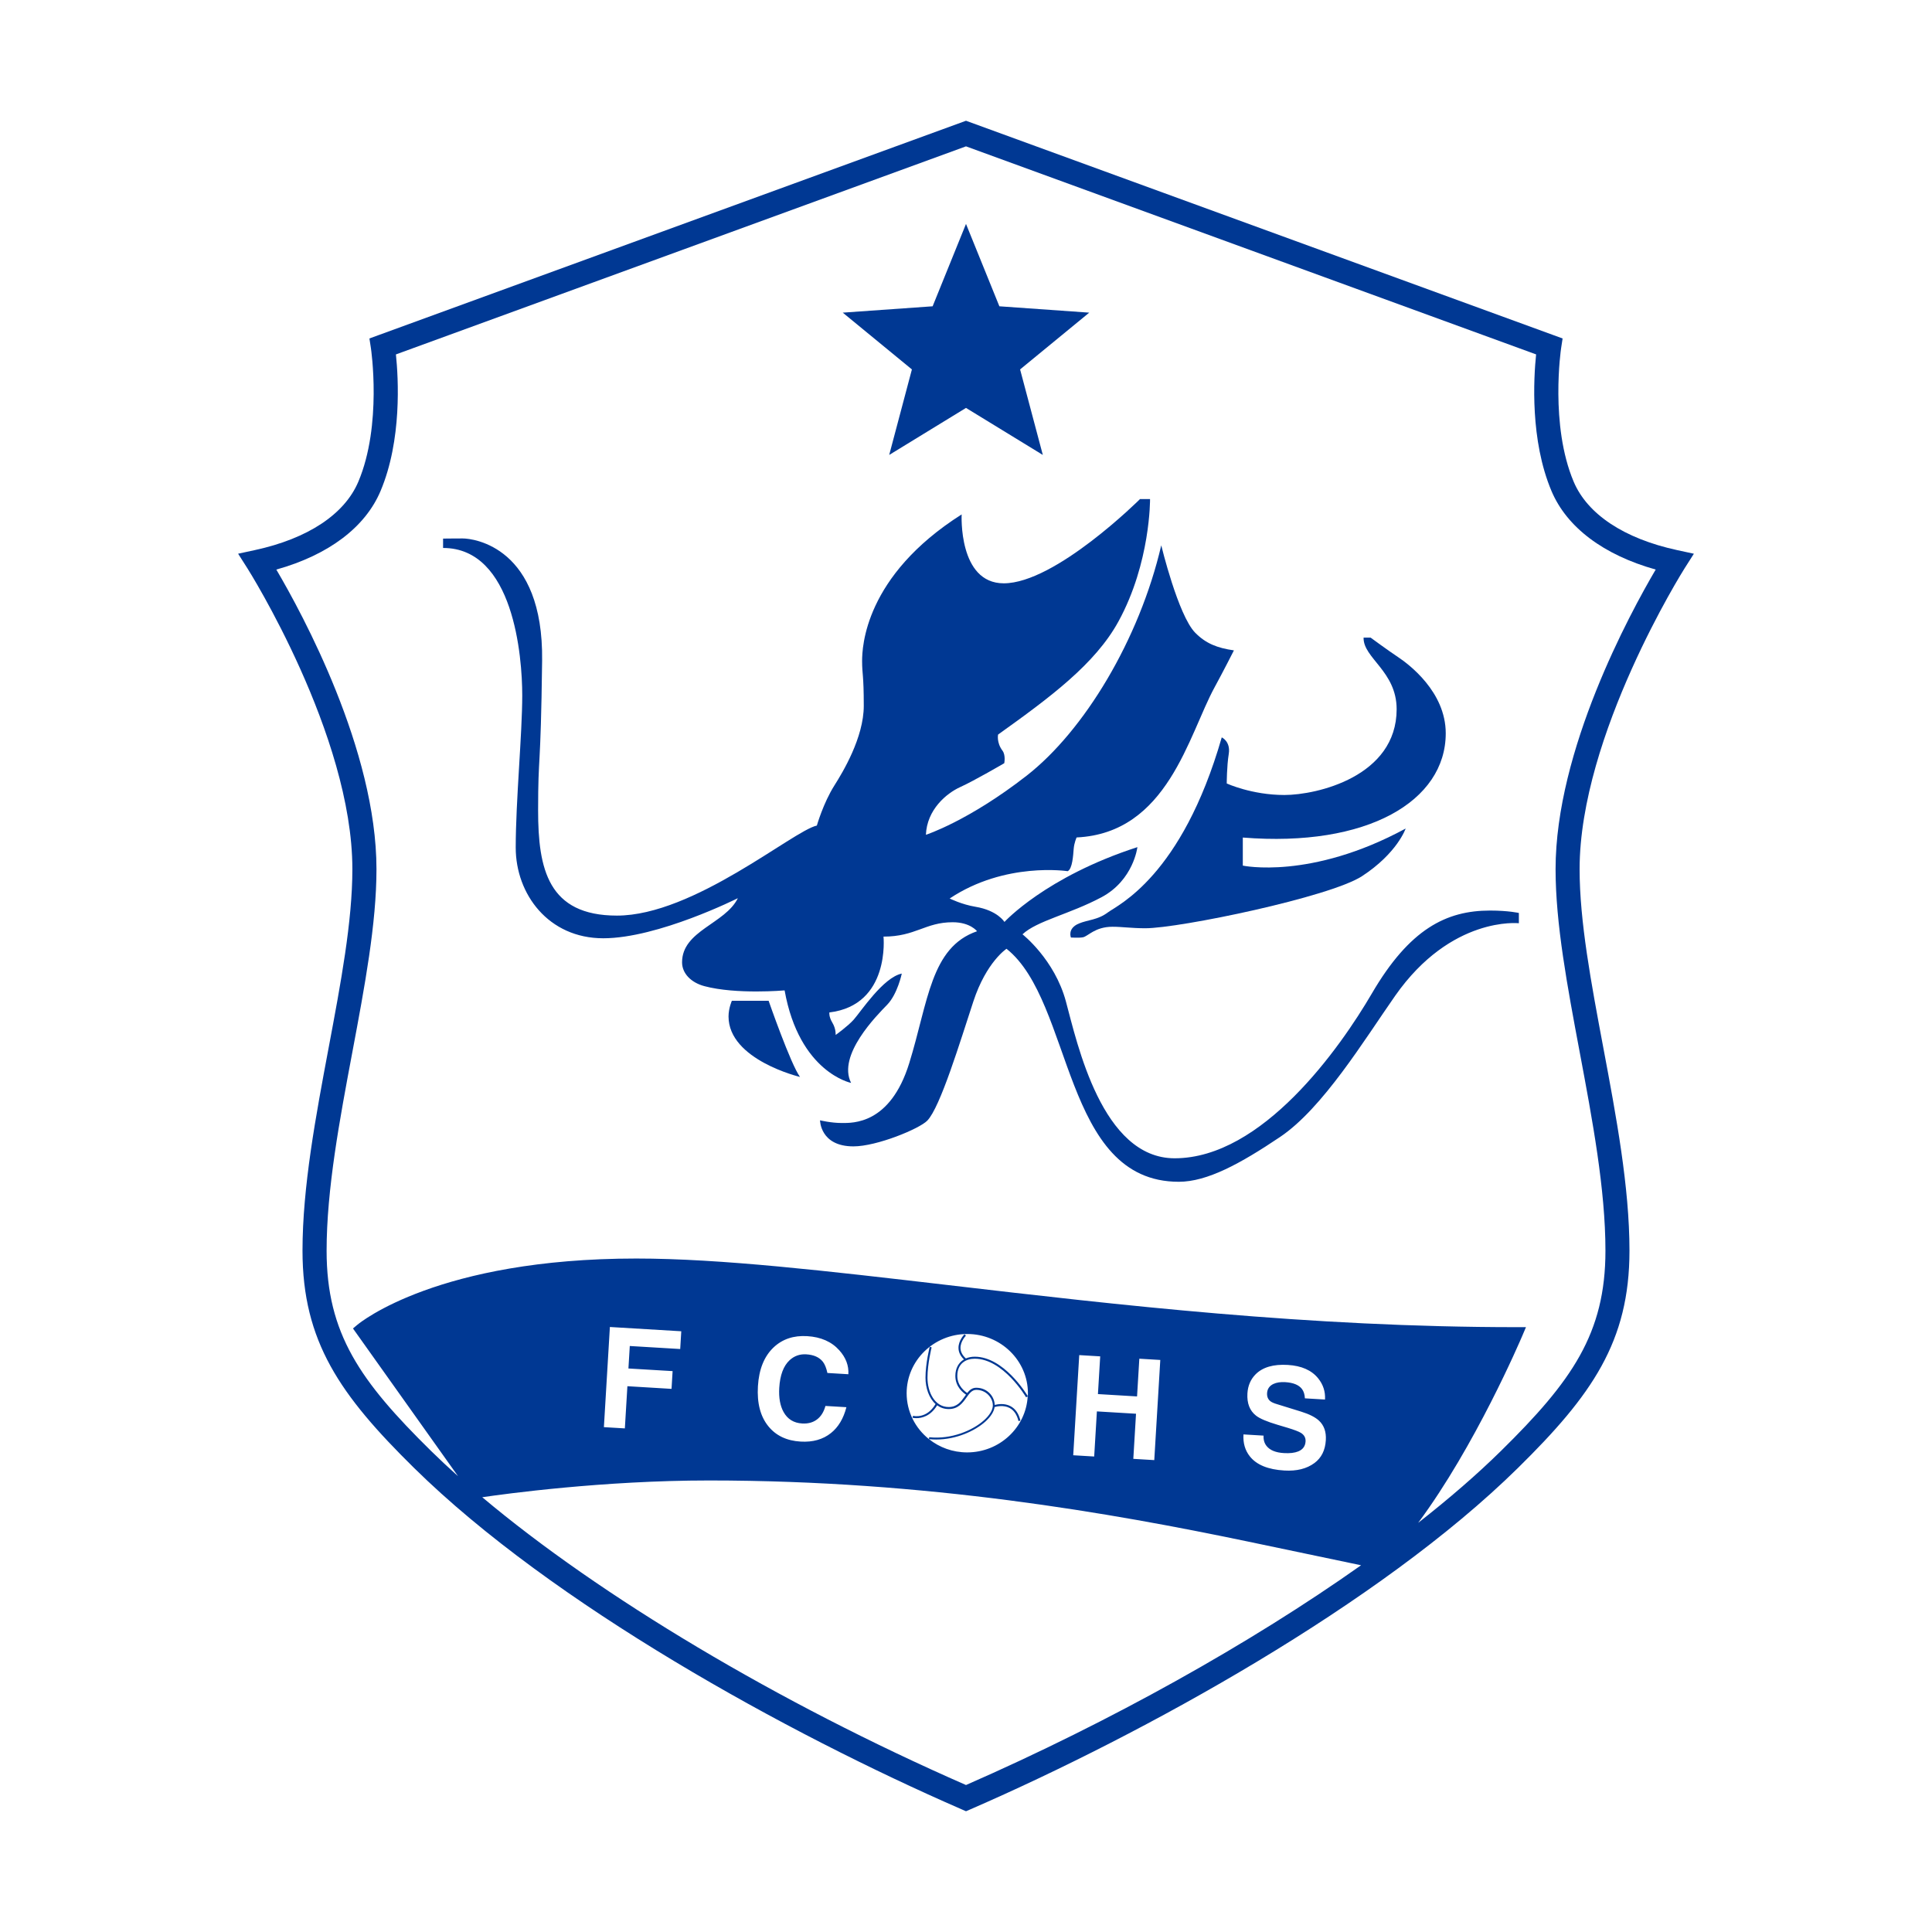 <?xml version="1.0" encoding="utf-8"?>
<!-- Created by @FCLOGO 2022-06-15 23:22:27 . https://fclogo.top/ -->
<!-- FOR PERSONAL USE ONLY NOT FOR COMMERCIAL USE -->
<svg version="1.1" xmlns="http://www.w3.org/2000/svg" xmlns:xlink="http://www.w3.org/1999/xlink" x="0px" y="0px"
	 viewBox="0 0 800 800" enable-background="new 0 0 800 800" xml:space="preserve">
<g>
	<polygon fill="#003893" points="368.2,188.38 400,168.91 431.81,188.38 422.4,152.97 451.03,129.46 413.82,126.83 400,92.72 
		386.18,126.83 348.97,129.46 377.6,152.97 	"/>
	<path fill="#003893" d="M303.05,414.4c0,0-1.38,3.04-1.38,6.5c0,17.98,29.6,25.04,29.6,25.04c-3.87-5.26-13-31.54-13-31.54H303.05z
		"/>
	<path fill="#003893" d="M531.83,329.19c-13.49,0-23.86-4.77-23.86-4.77s0-7.05,0.83-12.24c0.83-5.19-2.9-6.85-2.9-6.85
		c-16.6,57.68-43.05,69.4-47.2,72.51c-4.15,3.11-8.2,3.01-11.93,4.56c-4.92,2.05-3.32,5.81-3.32,5.81s3.42,0.21,4.98-0.1
		c2.12-0.42,4.98-4.36,12.24-4.36c4.05,0,7.88,0.62,13.59,0.62c14.11,0,76.49-12.92,89.74-21.58c14.6-9.54,18.05-19.71,18.05-19.71
		c-39.42,21.37-67.43,15.35-67.43,15.35v-11.62c51.66,4.15,84.03-15.15,84.03-43.16c0-17.22-15.35-28.63-19.71-31.54
		c-4.36-2.9-11.41-8.09-11.41-8.09h-2.9c-0.21,8.51,13.69,13.9,13.69,29.67C578.3,321.52,545.32,329.19,531.83,329.19z"/>
	<path fill="#003893" d="M568.07,411.36c-13.21,22.62-45.37,68.26-81.68,68.26c-30.08,0-40.32-47.51-45.02-64.94
		c-4.7-17.43-17.98-27.8-17.98-27.8c5.95-5.6,19.47-8.3,32.71-15.35c13.29-7.08,14.87-20.75,14.87-20.75
		c-38.04,12.31-55.05,30.98-55.05,30.98s-2.84-4.77-12.03-6.29c-5.67-0.94-10.65-3.42-10.65-3.42
		c22.96-15.32,48.86-11.31,48.86-11.31c1.97-0.93,2.28-6.64,2.49-9.23c0.21-2.59,1.21-4.74,1.21-4.74
		c37.76-1.8,46.34-42.46,57.19-62.28c3.35-6.12,7.95-15.18,7.95-15.18c-6.92-1-11.64-2.84-16.05-7.33
		c-7.05-7.19-14.04-36.17-14.04-36.17c-9.08,39.06-31.97,76.86-55.78,95.41c-24.1,18.78-41.67,24.45-41.67,24.45
		c0.41-10.37,8.44-17.15,14.25-19.78c5.81-2.63,18.19-9.86,18.19-9.86s0.67-3.32-0.73-5.19c-2.54-3.39-1.83-6.67-1.83-6.67
		c21.39-15.29,40.21-29.2,49.86-46.86c13.32-24.36,13.07-50.66,13.07-50.66h-4.15c0,0-34.99,34.89-56.43,34.89
		c-18.88,0-17.43-28.53-17.43-28.53c-40.25,25.52-41.22,55.05-41.22,60.72s0.69,5.39,0.69,18.53c0,13.14-8.71,27.53-12.17,32.99
		c-4.59,7.26-7.26,16.6-7.26,16.6c-9.75,2.07-50.97,37.28-82.78,37.28c-28.49,0-32.64-19.23-32.64-43.57s1.07-14.67,1.66-61.97
		c0.59-47.1-28.29-50.63-32.92-50.63c-5.67,0-8.09,0.07-8.09,0.07v3.87c29.25,0,32.78,45.02,32.78,61s-2.7,43.78-2.7,63.07
		s13.56,37.55,36.24,37.55c22.69,0,55.74-16.6,55.74-16.6c-5.26,10.65-23.1,13.42-23.1,26.56c0,4.56,3.67,8.37,9.23,9.86
		c13.18,3.53,33.23,1.76,33.23,1.76c6.09,34.03,27.53,38.31,27.53,38.31c-5.81-11.48,10.65-27.94,14.94-32.37
		c4.29-4.43,6.05-12.9,6.05-12.9c-7.68,1.56-16.98,15.8-19.92,19.09c-2.41,2.7-7.47,6.33-7.47,6.33s0.21-2.49-1.35-5.08
		c-1.56-2.59-1.24-4.25-1.24-4.25c25.31-3.04,22.41-31.4,22.41-31.4c13.28,0,17.29-5.95,28.63-5.95c7.33,0,10.1,3.73,10.1,3.73
		c-19.23,6.64-20.19,29.19-28.08,54.64c-7.88,25.45-23.52,24.76-27.94,24.76s-8.99-1.11-8.99-1.11s0,10.79,13.83,10.79
		c9.68,0,27.28-7.28,30.57-10.65c5.4-5.53,13.69-32.99,19.09-49.38c5.39-16.39,13.73-21.79,13.73-21.79
		c27.7,21.99,23.13,96.48,71.34,96.48c11.75,0,25.47-7.49,41.91-18.54c17.7-11.89,34.91-40.24,47.65-58.44
		c23.24-33.2,51.25-30.08,51.25-30.08v-4.25c0,0-4.29-1-11.96-1C598.92,377.05,583.69,384.62,568.07,411.36z"/>
	<path fill="#003893" d="M701.4,229.29l-6.97-1.51c-21.89-4.75-37.1-14.82-42.81-28.33c-9.91-23.46-5.25-54.95-5.2-55.26l0.62-4.04
		L400,50L156.8,138.75l-3.83,1.4l0.62,4.03c0.05,0.32,4.71,31.8-5.2,55.26c-5.71,13.52-20.91,23.58-42.81,28.33l-6.98,1.51
		l3.83,6.02c0.44,0.68,43.48,68.99,43.48,124.58c0,21.65-4.77,47.07-9.83,73.99c-5.32,28.32-10.82,57.61-10.82,84.01
		c0,37.62,15.56,59.81,46.2,89.97c57.31,56.4,154.61,109.95,226.54,141.27L400,750l1.99-0.86
		c71.94-31.32,169.23-84.88,226.54-141.27c30.64-30.15,46.2-52.35,46.2-89.97c0-26.39-5.5-55.68-10.82-84.01
		c-5.05-26.91-9.83-52.33-9.83-73.99c0-55.53,43.05-123.9,43.48-124.58L701.4,229.29z M400,739.14
		c-77.71-34.03-151.48-78.12-200.31-119.17c9.19-1.35,49.91-6.94,93.95-6.94c90.28,0,166.57,13.5,222.95,25.26
		c22.42,4.68,38.85,8.13,47,9.85C517.9,680.45,460.13,712.8,400,739.14z M278.51,567.75l-0.44,7.35l-18.28-1.1l-1.05,17.47
		l-8.68-0.52l2.48-41.47l29.56,1.77l-0.44,7.35l-20.88-1.25l-0.56,9.31L278.51,567.75z M324.46,584.68c1.64,2.96,4.2,4.54,7.67,4.75
		c2.43,0.15,4.48-0.4,6.14-1.64c1.66-1.24,2.84-3.11,3.53-5.62l8.68,0.52c-1.21,4.69-3.34,8.26-6.39,10.7
		c-3.33,2.66-7.53,3.84-12.58,3.54c-5.74-0.34-10.18-2.45-13.32-6.31c-3.32-4.06-4.77-9.6-4.35-16.61
		c0.42-7.01,2.58-12.37,6.48-16.07c3.65-3.45,8.29-5.01,13.92-4.67c5.67,0.34,10.1,2.29,13.29,5.85c2.72,3.03,3.97,6.33,3.76,9.92
		l-8.68-0.52c-0.45-2.08-1.08-3.62-1.87-4.64c-1.48-1.87-3.77-2.9-6.9-3.08c-2.66-0.16-4.95,0.65-6.88,2.43
		c-2.54,2.36-3.97,6.17-4.29,11.45C322.43,578.74,323.02,582.08,324.46,584.68z M418.45,582.28c-2.56-1.37-5.39-0.83-6.56-0.52
		c-0.08-3.45-2.99-7.12-7.67-7.12c-1.64,0-2.74,0.94-3.72,2.15c-0.81-0.5-4.1-2.82-4.1-7.06c0-5.25,3.72-7.12,7.19-7.12
		c11.86,0,21.2,15.82,21.29,15.98l0.67-0.39c-0.71,12.91-11.68,23.21-25.07,23.21c-5.99,0-11.49-2.06-15.81-5.5
		c1.01,0.11,2.02,0.16,3.03,0.16c8.28,0,15.97-3.53,20.28-7.39c2.24-2.01,3.58-4.12,3.86-6.04c0.79-0.24,3.72-0.97,6.22,0.37
		c1.8,0.96,3.03,2.78,3.67,5.42l0.81-0.19C421.85,585.36,420.47,583.35,418.45,582.28z M403.61,561.78c-1.37,0-2.6,0.26-3.67,0.72
		c-1.43-1.29-2.18-2.73-2.22-4.27c-0.07-2.82,2.22-5.12,2.24-5.14l-0.58-0.59c-0.1,0.1-2.57,2.57-2.49,5.75
		c0.04,1.7,0.81,3.26,2.27,4.66c-2.25,1.31-3.57,3.71-3.57,6.84c0,4.59,3.38,7.07,4.42,7.73c-0.18,0.24-0.35,0.48-0.52,0.73
		c-1.54,2.17-3.14,4.41-6.66,4.41c-5.77,0-8.78-6.12-8.78-12.17c0-5.76,1.7-12.49,1.72-12.55l-0.8-0.2
		c-0.02,0.07-1.74,6.9-1.74,12.76c0,4.23,1.42,8.48,4.17,10.92c-3.72,6.28-9.1,4.94-9.34,4.88l-0.21,0.8c0.02,0,0.65,0.17,1.63,0.17
		c2.1,0,5.81-0.75,8.57-5.32c1.33,0.97,2.93,1.55,4.79,1.55c3.95,0,5.75-2.53,7.34-4.76c1.22-1.71,2.27-3.19,4.08-3.19
		c4.09,0,6.85,3.33,6.85,6.43c0,1.86-1.3,4.05-3.65,6.16c-4.7,4.22-13.55,8.01-22.71,7.02l-0.09,0.79c-5.64-4.5-9.24-11.35-9.24-19
		c0-13.53,11.26-24.53,25.11-24.53s25.11,11.01,25.11,24.53c0,0.41-0.01,0.82-0.03,1.22C424.86,576.91,415.52,561.78,403.61,561.78z
		 M470.83,578.23l0.94-15.62l8.68,0.52l-2.49,41.47l-8.68-0.52l1.12-18.68l-16.2-0.97l-1.12,18.68l-8.68-0.52l2.49-41.47l8.68,0.52
		l-0.94,15.62L470.83,578.23z M538.71,593.34c-0.89-0.56-2.67-1.24-5.33-2.06l-4.39-1.31c-4.37-1.3-7.34-2.56-8.89-3.78
		c-2.62-2.05-3.81-5.12-3.57-9.2c0.19-3.19,1.32-5.83,3.38-7.91c2.93-2.95,7.38-4.25,13.35-3.89c5.67,0.34,9.85,2.19,12.56,5.55
		c2.09,2.59,3.03,5.52,2.84,8.78l-8.33-0.5c-0.09-1.65-0.5-2.94-1.22-3.87c-1.29-1.69-3.6-2.63-6.91-2.83
		c-1.97-0.12-3.61,0.13-4.92,0.75c-1.64,0.79-2.5,2.05-2.61,3.78c-0.08,1.42,0.35,2.53,1.31,3.32c0.55,0.46,1.49,0.88,2.83,1.27
		l9.98,3.09c3.38,1.05,5.84,2.3,7.38,3.74c2.09,1.94,3.03,4.63,2.83,8.05c-0.25,4.2-1.83,7.37-4.75,9.51
		c-3.2,2.36-7.34,3.38-12.43,3.08c-6.75-0.4-11.51-2.35-14.28-5.85c-1.98-2.48-2.86-5.51-2.65-9.1l8.33,0.5
		c-0.1,1.7,0.31,3.13,1.25,4.31c1.41,1.75,3.78,2.72,7.14,2.92c2.47,0.15,4.46-0.08,5.96-0.69c1.9-0.77,2.92-2.16,3.04-4.16
		C540.68,595.37,540.06,594.19,538.71,593.34z M644.13,359.9c0,22.58,4.86,48.44,10,75.83c5.23,27.88,10.65,56.7,10.65,82.17
		c0,34.3-13.94,54.05-43.23,82.87c-9.86,9.7-21.41,19.7-34.33,29.82c23.58-31.71,42.23-75.36,43.18-77.58l1.47-3.46h-3.76
		c-86.27,0-165.36-9.23-235.13-17.38c-50.76-5.93-94.59-11.04-129.52-11.04c-81.85,0-114.21,26.36-115.54,27.48l-1.76,1.48
		l43.51,61.18c-3.93-3.53-7.69-7.04-11.21-10.5c-29.29-28.82-43.22-48.57-43.22-82.87c0-25.47,5.41-54.29,10.65-82.17
		c5.14-27.38,10-53.25,10-75.83c0-49.33-30.76-105.86-41.47-124.05c21.59-6.05,36.79-17.46,43.15-32.52
		c8.9-21.06,7.4-46.72,6.37-56.57L400,60.6l236.07,86.15c-1.02,9.86-2.53,35.51,6.37,56.57c6.37,15.07,21.57,26.47,43.15,32.52
		C674.89,254.04,644.13,310.57,644.13,359.9z"/>
</g>
<g>
</g>
<g>
</g>
<g>
</g>
<g>
</g>
<g>
</g>
<g>
</g>
<g>
</g>
<g>
</g>
<g>
</g>
<g>
</g>
<g>
</g>
</svg>
